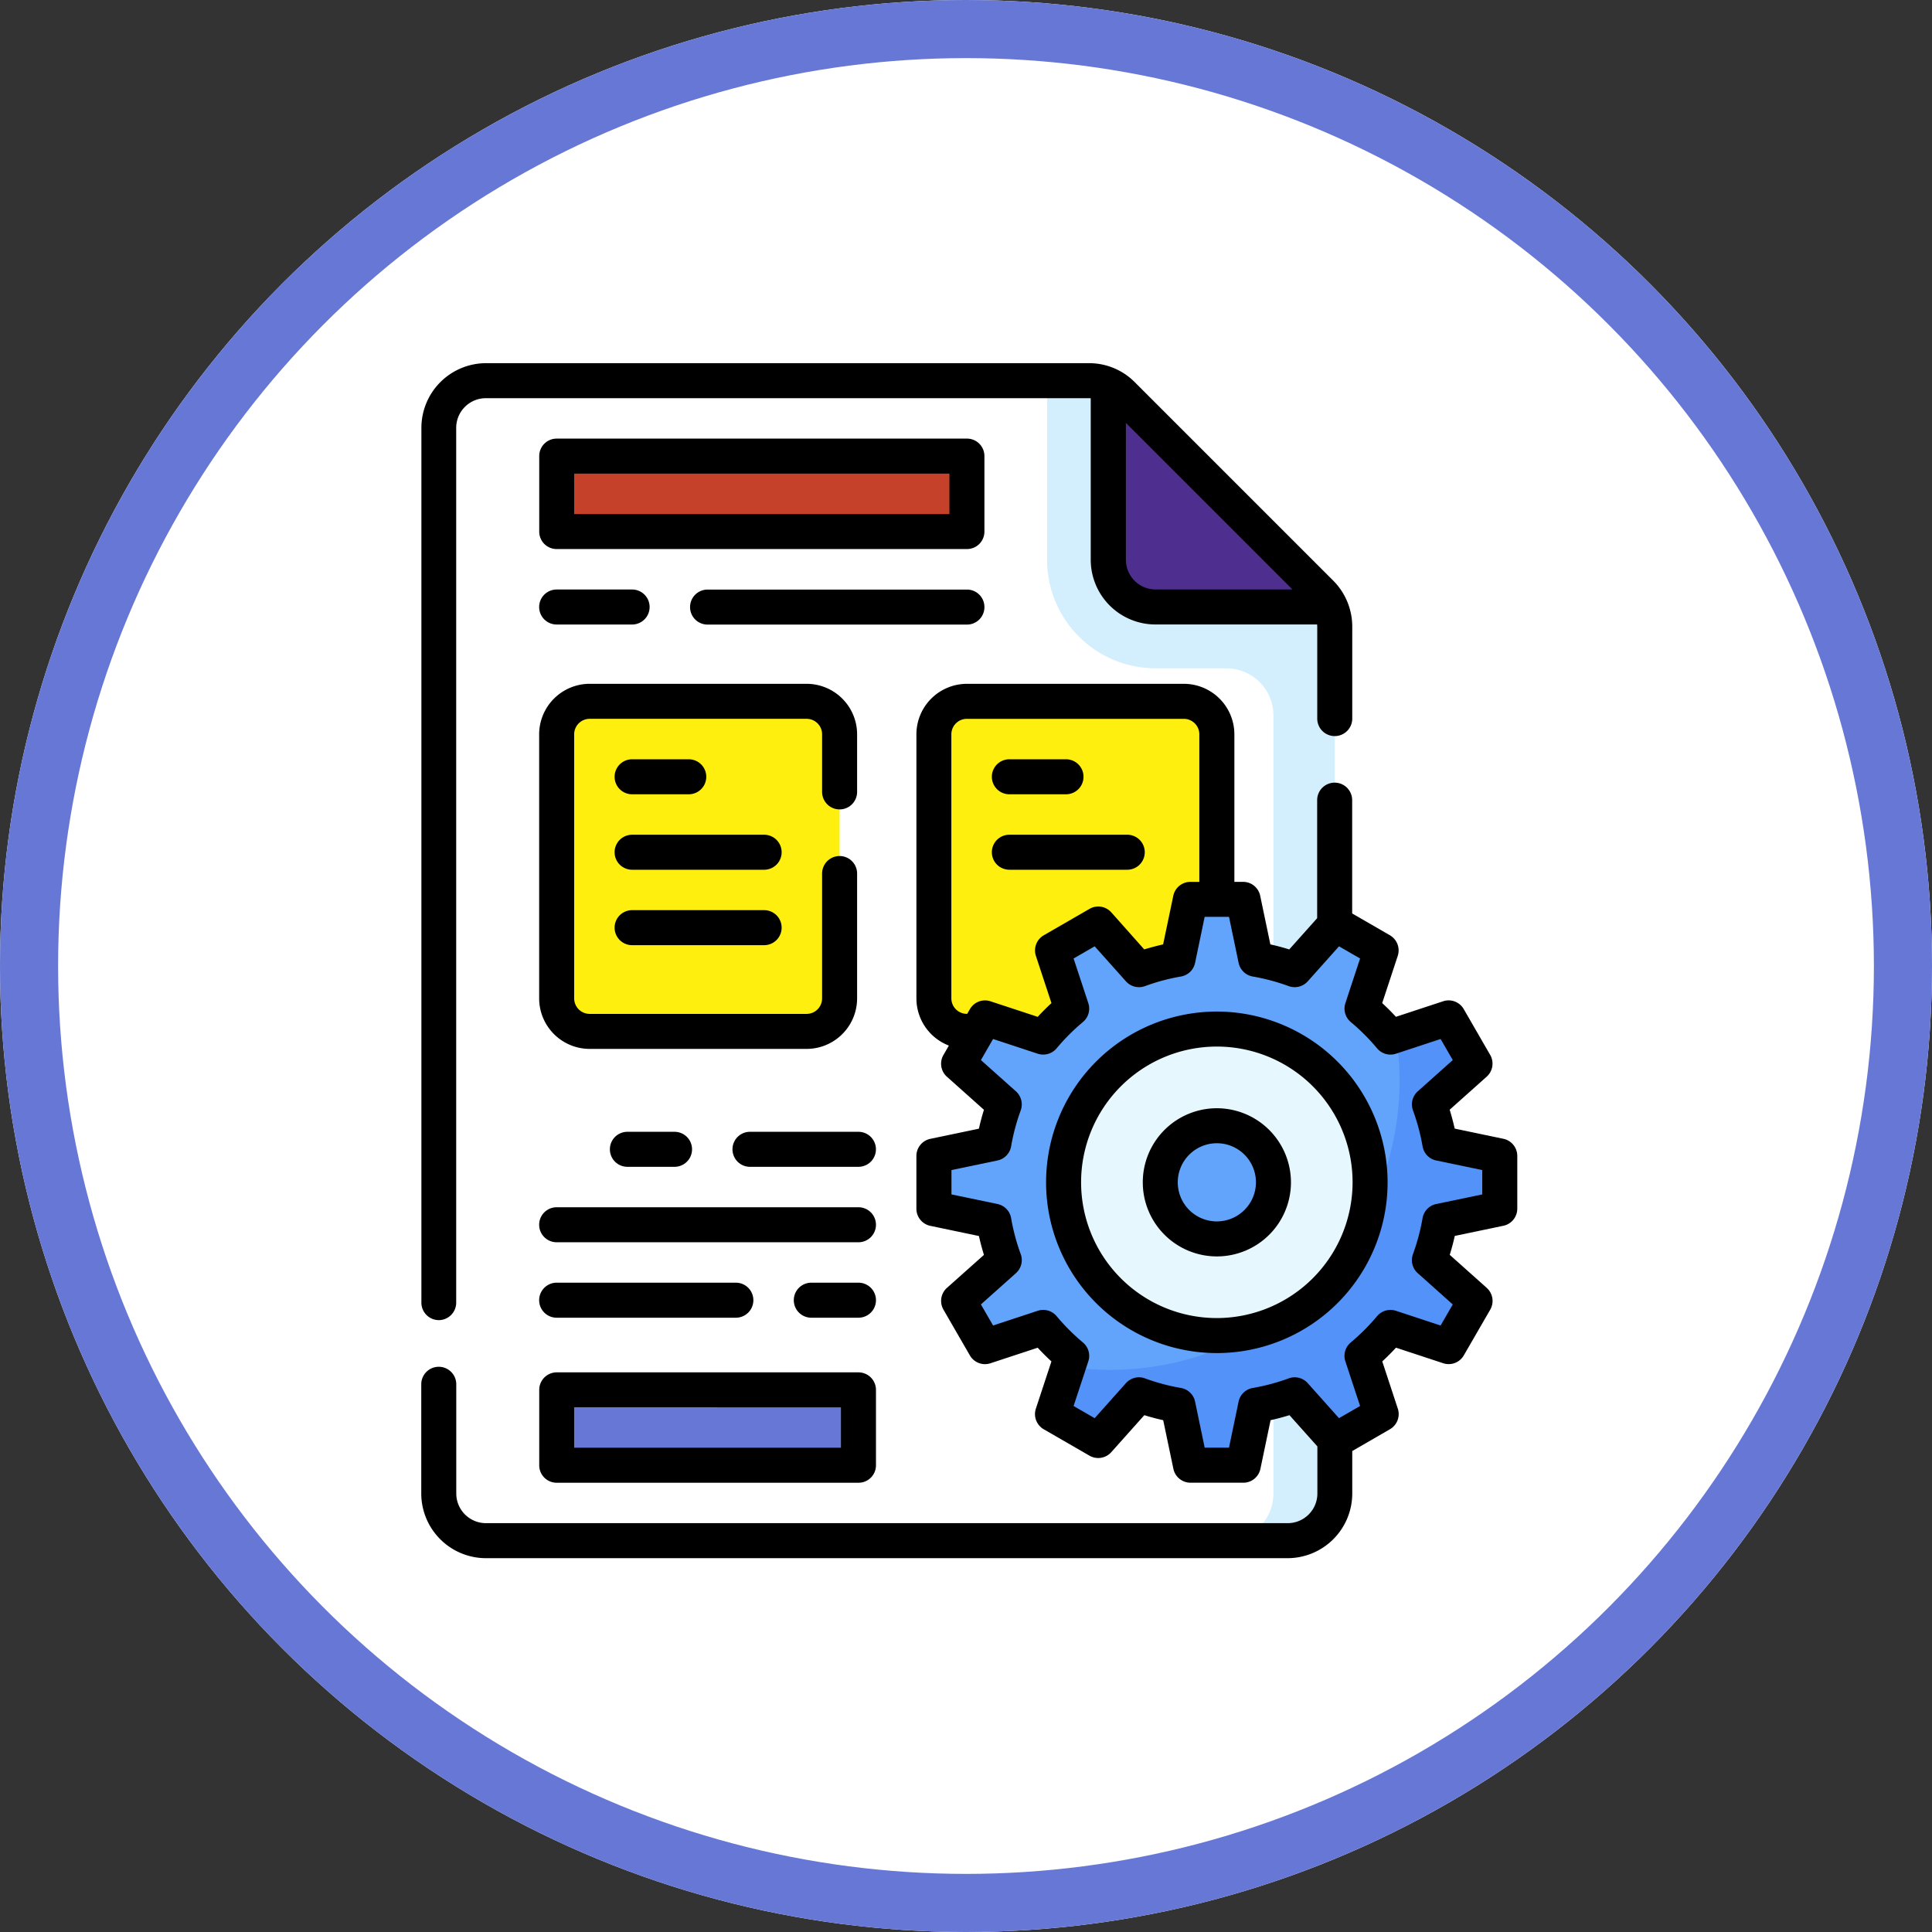<svg xmlns="http://www.w3.org/2000/svg" width="133" height="133" viewBox="0 0 133 133">
  <rect x="0" y="0" width="133" height="133" fill="#333333" stroke="none"/>
  <g id="Grupo_163185" data-name="Grupo 163185" transform="translate(-98 -0.46)">
    <g id="Grupo_135405" data-name="Grupo 135405" transform="translate(98)">
      <g id="Elipse_18049" data-name="Elipse 18049" transform="translate(0 0.46)" fill="#fff" stroke="#6677d6" stroke-width="4">
        <circle cx="66.5" cy="66.5" r="66.5" stroke="none"/>
        <circle cx="66.5" cy="66.5" r="64.5" fill="none"/>
      </g>
    </g>
    <g id="Grupo_163185-2" data-name="Grupo 163185" transform="translate(105.788 -357.202)">
      <g id="Grupo_158097" data-name="Grupo 158097" transform="translate(22.417 383.867)">
        <path id="Trazado_197476" data-name="Trazado 197476" d="M26.353,384.557H67.859a3.246,3.246,0,0,1,2.3.951l13.681,13.68a3.248,3.248,0,0,1,.95,2.3v59.685a3.245,3.245,0,0,1-3.246,3.246H26.353a3.246,3.246,0,0,1-3.246-3.246V387.8A3.246,3.246,0,0,1,26.353,384.557Z" transform="translate(-23.107 -384.557)" fill="#fff"/>
      </g>
      <g id="Grupo_158098" data-name="Grupo 158098" transform="translate(64.294 383.867)">
        <path id="Trazado_197477" data-name="Trazado 197477" d="M107.8,399.188l-13.681-13.68a3.246,3.246,0,0,0-2.3-.951H88.944v12.336a7.466,7.466,0,0,0,7.466,7.466h4.869a3.246,3.246,0,0,1,3.246,3.246v53.563a3.246,3.246,0,0,1-3.246,3.246h4.22a3.246,3.246,0,0,0,3.246-3.246V401.483a3.245,3.245,0,0,0-.95-2.3Z" transform="translate(-88.944 -384.557)" fill="#d3effd"/>
      </g>
      <g id="Grupo_158099" data-name="Grupo 158099" transform="translate(68.514 384.163)">
        <path id="Trazado_197478" data-name="Trazado 197478" d="M95.578,397.062a3.246,3.246,0,0,0,3.246,3.246h12.04a3.258,3.258,0,0,0-.655-.951l-13.681-13.68a3.227,3.227,0,0,0-.951-.655Z" transform="translate(-95.578 -385.022)" fill="#4e2e8e"/>
      </g>
      <g id="Grupo_158104" data-name="Grupo 158104" transform="translate(30.534 405.941)">
        <g id="Grupo_158101" data-name="Grupo 158101" transform="translate(0 0)">
          <g id="Grupo_158100" data-name="Grupo 158100">
            <path id="Trazado_197479" data-name="Trazado 197479" d="M53.071,441.985H38.139a2.272,2.272,0,0,1-2.272-2.273V421.534a2.272,2.272,0,0,1,2.272-2.273H53.071a2.273,2.273,0,0,1,2.273,2.273v18.179A2.273,2.273,0,0,1,53.071,441.985Z" transform="translate(-35.867 -419.261)" fill="#ffef0f"/>
          </g>
        </g>
        <g id="Grupo_158103" data-name="Grupo 158103" transform="translate(25.969 0)">
          <g id="Grupo_158102" data-name="Grupo 158102">
            <path id="Trazado_197480" data-name="Trazado 197480" d="M93.9,441.985H78.968a2.273,2.273,0,0,1-2.273-2.273V421.534a2.273,2.273,0,0,1,2.273-2.273H93.9a2.273,2.273,0,0,1,2.273,2.273v18.179A2.273,2.273,0,0,1,93.9,441.985Z" transform="translate(-76.695 -419.261)" fill="#ffef0f"/>
          </g>
        </g>
      </g>
      <g id="Grupo_158109" data-name="Grupo 158109" transform="translate(56.503 419.576)">
        <g id="Grupo_158105" data-name="Grupo 158105">
          <path id="Trazado_197481" data-name="Trazado 197481" d="M115.65,461.992v-3.636l-4.126-.859a15.41,15.41,0,0,0-.716-2.682l3.142-2.806-1.819-3.149-4,1.319a15.64,15.64,0,0,0-1.96-1.96l1.319-4-3.149-1.818-2.805,3.141a15.459,15.459,0,0,0-2.682-.716l-.859-4.126H94.354l-.859,4.126a15.459,15.459,0,0,0-2.682.716L88.008,442.4l-3.149,1.818,1.319,4a15.676,15.676,0,0,0-1.96,1.96l-4.005-1.319L78.4,452.009l3.141,2.806a15.462,15.462,0,0,0-.716,2.682l-4.126.859v3.636l4.126.859a15.466,15.466,0,0,0,.716,2.682L78.4,468.338l1.818,3.149,4.005-1.319a15.672,15.672,0,0,0,1.96,1.96l-1.319,4,3.149,1.818,2.805-3.141a15.459,15.459,0,0,0,2.682.716l.859,4.126h3.636l.859-4.126a15.459,15.459,0,0,0,2.682-.716l2.805,3.141,3.149-1.818-1.319-4a15.635,15.635,0,0,0,1.96-1.96l4,1.319,1.819-3.149-3.142-2.806a15.471,15.471,0,0,0,.716-2.682Z" transform="translate(-76.695 -440.696)" fill="#62a4fb"/>
        </g>
        <g id="Grupo_158106" data-name="Grupo 158106" transform="translate(8.165 8.165)">
          <path id="Trazado_197482" data-name="Trazado 197482" d="M120.321,466.663v-3.636l-4.126-.859a15.41,15.41,0,0,0-.716-2.682l3.142-2.806-1.819-3.148-3.627,1.2a19.894,19.894,0,0,1-22.568,22.806L89.531,480.8l3.149,1.818,2.805-3.141a15.466,15.466,0,0,0,2.682.716l.859,4.126h3.636l.859-4.126a15.467,15.467,0,0,0,2.682-.716l2.805,3.141,3.149-1.818-1.319-4a15.633,15.633,0,0,0,1.96-1.96l4,1.319,1.819-3.149-3.142-2.806a15.469,15.469,0,0,0,.716-2.682Z" transform="translate(-89.531 -453.532)" fill="#5392f9"/>
        </g>
        <g id="Grupo_158107" data-name="Grupo 158107" transform="translate(8.927 8.927)">
          <circle id="Elipse_18275" data-name="Elipse 18275" cx="10.55" cy="10.55" r="10.55" fill="#e6f7fe"/>
        </g>
        <g id="Grupo_158108" data-name="Grupo 158108" transform="translate(15.582 15.582)">
          <circle id="Elipse_18276" data-name="Elipse 18276" cx="3.895" cy="3.895" r="3.895" fill="#62a4fb"/>
        </g>
      </g>
      <g id="Grupo_158110" data-name="Grupo 158110" transform="translate(30.533 389.061)">
        <path id="Trazado_197483" data-name="Trazado 197483" d="M35.866,392.723H64.108v5.193H35.866Z" transform="translate(-35.866 -392.723)" fill="#c6412a"/>
      </g>
      <g id="Grupo_158111" data-name="Grupo 158111" transform="translate(30.533 453.337)">
        <path id="Trazado_197484" data-name="Trazado 197484" d="M35.866,493.774H56.642v5.194H35.866Z" transform="translate(-35.866 -493.774)" fill="#6677d6"/>
      </g>
      <g id="Grupo_158112" data-name="Grupo 158112" transform="translate(21.212 382.662)">
        <path id="Trazado_197485" data-name="Trazado 197485" d="M22.417,448.541a1.205,1.205,0,0,0,1.2-1.205V387.113a2.044,2.044,0,0,1,2.042-2.04h41.5c.047,0,.093,0,.14.006V396.2a4.456,4.456,0,0,0,4.451,4.451H82.884c0,.046.008.092.008.139v6.34a1.205,1.205,0,1,0,2.41,0v-6.34a4.479,4.479,0,0,0-1.3-3.147l-13.68-13.68a4.423,4.423,0,0,0-3.149-1.3h-41.5a4.457,4.457,0,0,0-4.452,4.451v60.222A1.205,1.205,0,0,0,22.417,448.541Zm58.769-50.3H71.76a2.044,2.044,0,0,1-2.041-2.041v-9.427Z" transform="translate(-21.212 -382.662)"/>
        <path id="Trazado_197486" data-name="Trazado 197486" d="M33.971,439.022a3.481,3.481,0,0,0,3.477,3.477H52.382a3.481,3.481,0,0,0,3.477-3.477v-8.595a1.205,1.205,0,0,0-2.41,0v8.595a1.068,1.068,0,0,1-1.067,1.067H37.448a1.068,1.068,0,0,1-1.067-1.067V420.843a1.068,1.068,0,0,1,1.067-1.067H52.382a1.068,1.068,0,0,1,1.067,1.067v3.964a1.205,1.205,0,0,0,2.41,0v-3.964a3.481,3.481,0,0,0-3.477-3.477H37.448a3.482,3.482,0,0,0-3.477,3.477Z" transform="translate(-25.855 -395.292)"/>
        <path id="Trazado_197487" data-name="Trazado 197487" d="M43.343,427.943h3.9a1.205,1.205,0,0,0,0-2.41h-3.9a1.205,1.205,0,0,0,0,2.41Z" transform="translate(-28.828 -398.264)"/>
        <path id="Trazado_197488" data-name="Trazado 197488" d="M52.432,433.7H43.342a1.205,1.205,0,1,0,0,2.41h9.089a1.205,1.205,0,1,0,0-2.41Z" transform="translate(-28.827 -401.236)"/>
        <path id="Trazado_197489" data-name="Trazado 197489" d="M52.432,441.864H43.342a1.205,1.205,0,1,0,0,2.41h9.089a1.205,1.205,0,1,0,0-2.41Z" transform="translate(-28.827 -404.208)"/>
        <path id="Trazado_197490" data-name="Trazado 197490" d="M84.171,427.943h3.9a1.205,1.205,0,1,0,0-2.41h-3.9a1.205,1.205,0,1,0,0,2.41Z" transform="translate(-43.686 -398.264)"/>
        <path id="Trazado_197491" data-name="Trazado 197491" d="M84.171,436.109h8.116a1.205,1.205,0,1,0,0-2.41H84.171a1.205,1.205,0,1,0,0,2.41Z" transform="translate(-43.686 -401.236)"/>
        <path id="Trazado_197492" data-name="Trazado 197492" d="M95.7,448.686l-3.345-.7q-.148-.655-.346-1.3l2.547-2.275a1.205,1.205,0,0,0,.24-1.5l-1.818-3.149a1.2,1.2,0,0,0-1.42-.542l-3.249,1.07c-.3-.327-.618-.643-.946-.945l1.07-3.249a1.205,1.205,0,0,0-.542-1.421l-2.595-1.5v-7.8a1.205,1.205,0,1,0-2.41,0V433.5l-1.921,2.151q-.639-.2-1.3-.346l-.7-3.345A1.2,1.2,0,0,0,77.8,431h-.613V420.844a3.481,3.481,0,0,0-3.477-3.477H58.775a3.481,3.481,0,0,0-3.477,3.477v18.179a3.483,3.483,0,0,0,2.235,3.247l-.373.646a1.2,1.2,0,0,0,.24,1.5l2.547,2.275q-.2.64-.346,1.3l-3.345.7a1.206,1.206,0,0,0-.959,1.18V453.5a1.206,1.206,0,0,0,.959,1.18l3.345.7q.148.656.346,1.3L57.4,458.949a1.206,1.206,0,0,0-.24,1.5l1.818,3.148a1.2,1.2,0,0,0,1.42.542l3.249-1.07q.454.49.946.945l-1.071,3.249a1.205,1.205,0,0,0,.542,1.421l3.149,1.818a1.207,1.207,0,0,0,1.5-.241l2.275-2.548q.639.2,1.3.346l.7,3.345a1.206,1.206,0,0,0,1.18.959H77.8a1.2,1.2,0,0,0,1.18-.959l.7-3.345q.655-.147,1.3-.346l1.921,2.151v3.243a2.043,2.043,0,0,1-2.042,2.04H25.664a2.044,2.044,0,0,1-2.042-2.04v-7.52a1.205,1.205,0,0,0-2.41,0v7.52a4.457,4.457,0,0,0,4.452,4.451H80.85a4.457,4.457,0,0,0,4.452-4.451v-2.925l2.594-1.5a1.205,1.205,0,0,0,.542-1.421l-1.07-3.249c.327-.3.643-.618.945-.945l3.249,1.07a1.2,1.2,0,0,0,1.42-.542L94.8,460.45a1.206,1.206,0,0,0-.24-1.5l-2.547-2.275q.2-.639.346-1.3l3.345-.7a1.206,1.206,0,0,0,.959-1.18v-3.636A1.206,1.206,0,0,0,95.7,448.686Zm-36.929-8.6a1.068,1.068,0,0,1-1.067-1.067V420.844a1.068,1.068,0,0,1,1.067-1.067H73.708a1.069,1.069,0,0,1,1.067,1.067V431h-.613a1.205,1.205,0,0,0-1.18.959l-.7,3.345c-.436.1-.87.214-1.3.346L68.715,433.1a1.2,1.2,0,0,0-1.5-.241l-3.149,1.818a1.206,1.206,0,0,0-.542,1.42l1.071,3.25c-.328.3-.643.618-.946.945l-3.249-1.07a1.2,1.2,0,0,0-1.42.542l-.186.323Zm35.478,12.431-3.166.66a1.2,1.2,0,0,0-.941.974,14.346,14.346,0,0,1-.66,2.473,1.2,1.2,0,0,0,.328,1.313l2.411,2.153-.838,1.451-3.074-1.013a1.205,1.205,0,0,0-1.3.371,14.546,14.546,0,0,1-1.81,1.809,1.2,1.2,0,0,0-.371,1.3l1.013,3.074-1.452.838-2.152-2.411a1.2,1.2,0,0,0-1.313-.328,14.351,14.351,0,0,1-2.473.66,1.2,1.2,0,0,0-.974.941l-.66,3.166H75.142l-.66-3.166a1.2,1.2,0,0,0-.974-.941,14.351,14.351,0,0,1-2.473-.66,1.2,1.2,0,0,0-1.313.328l-2.152,2.411-1.451-.838,1.013-3.074a1.2,1.2,0,0,0-.371-1.3,14.472,14.472,0,0,1-1.81-1.81,1.205,1.205,0,0,0-1.3-.371l-3.074,1.013-.838-1.451,2.41-2.153a1.2,1.2,0,0,0,.329-1.313,14.331,14.331,0,0,1-.66-2.473,1.2,1.2,0,0,0-.941-.974l-3.166-.66v-1.676l3.166-.66a1.206,1.206,0,0,0,.941-.974,14.313,14.313,0,0,1,.66-2.473,1.206,1.206,0,0,0-.329-1.313l-2.41-2.152.838-1.451,3.074,1.013a1.205,1.205,0,0,0,1.3-.371,14.476,14.476,0,0,1,1.81-1.81,1.205,1.205,0,0,0,.371-1.3l-1.013-3.074,1.451-.838,2.152,2.41a1.206,1.206,0,0,0,1.313.329,14.252,14.252,0,0,1,2.473-.66,1.2,1.2,0,0,0,.974-.942l.66-3.166h1.676l.66,3.166a1.206,1.206,0,0,0,.974.942,14.315,14.315,0,0,1,2.473.66,1.206,1.206,0,0,0,1.313-.329l2.152-2.41,1.452.838-1.013,3.074a1.205,1.205,0,0,0,.371,1.3,14.477,14.477,0,0,1,1.81,1.81,1.2,1.2,0,0,0,1.3.371l3.074-1.013.838,1.451-2.41,2.152a1.206,1.206,0,0,0-.329,1.313,14.344,14.344,0,0,1,.66,2.473,1.2,1.2,0,0,0,.941.974l3.166.66v1.675Z" transform="translate(-21.212 -395.292)"/>
        <path id="Trazado_197493" data-name="Trazado 197493" d="M104.4,463.3a5.1,5.1,0,1,0,5.1,5.1A5.106,5.106,0,0,0,104.4,463.3Zm0,7.791a2.691,2.691,0,1,1,2.69-2.691A2.694,2.694,0,0,1,104.4,471.09Z" transform="translate(-49.63 -412.008)"/>
        <path id="Trazado_197494" data-name="Trazado 197494" d="M100.591,452.837a11.755,11.755,0,1,0,11.755,11.755A11.768,11.768,0,0,0,100.591,452.837Zm0,21.1a9.345,9.345,0,1,1,9.345-9.345A9.355,9.355,0,0,1,100.591,473.937Z" transform="translate(-45.823 -408.201)"/>
        <path id="Trazado_197495" data-name="Trazado 197495" d="M64.624,392.033a1.2,1.2,0,0,0-1.205-1.205H35.177a1.2,1.2,0,0,0-1.2,1.205v5.193a1.2,1.2,0,0,0,1.2,1.205H63.419a1.2,1.2,0,0,0,1.205-1.205Zm-2.41,3.989H36.382v-2.784H62.214Z" transform="translate(-25.856 -385.634)"/>
        <path id="Trazado_197496" data-name="Trazado 197496" d="M35.177,499.483H55.953a1.2,1.2,0,0,0,1.205-1.2v-5.194a1.205,1.205,0,0,0-1.205-1.205H35.177a1.205,1.205,0,0,0-1.2,1.205v5.194A1.2,1.2,0,0,0,35.177,499.483Zm1.205-5.194H54.748v2.783H36.382Z" transform="translate(-25.856 -422.41)"/>
        <path id="Trazado_197497" data-name="Trazado 197497" d="M40.371,409.57a1.205,1.205,0,1,0,0-2.41H35.177a1.205,1.205,0,0,0,0,2.41Z" transform="translate(-25.856 -391.578)"/>
        <path id="Trazado_197498" data-name="Trazado 197498" d="M70.567,408.365a1.2,1.2,0,0,0-1.205-1.2H51.508a1.205,1.205,0,1,0,0,2.41H69.363A1.2,1.2,0,0,0,70.567,408.365Z" transform="translate(-31.799 -391.578)"/>
        <path id="Trazado_197499" data-name="Trazado 197499" d="M63.568,465.851H56.1a1.205,1.205,0,1,0,0,2.41h7.466a1.205,1.205,0,1,0,0-2.41Z" transform="translate(-33.471 -412.937)"/>
        <path id="Trazado_197500" data-name="Trazado 197500" d="M42.832,465.851a1.205,1.205,0,1,0,0,2.41h3.246a1.205,1.205,0,1,0,0-2.41Z" transform="translate(-28.642 -412.937)"/>
        <path id="Trazado_197501" data-name="Trazado 197501" d="M55.953,474.017H35.177a1.205,1.205,0,0,0,0,2.41H55.953a1.205,1.205,0,1,0,0-2.41Z" transform="translate(-25.856 -415.909)"/>
        <path id="Trazado_197502" data-name="Trazado 197502" d="M35.177,484.593H47.513a1.205,1.205,0,0,0,0-2.411H35.177a1.205,1.205,0,0,0,0,2.411Z" transform="translate(-25.856 -418.881)"/>
        <path id="Trazado_197503" data-name="Trazado 197503" d="M65.982,482.182H62.736a1.205,1.205,0,0,0,0,2.411h3.246a1.205,1.205,0,0,0,0-2.411Z" transform="translate(-35.885 -418.881)"/>
      </g>
    </g>
  </g>
</svg>
